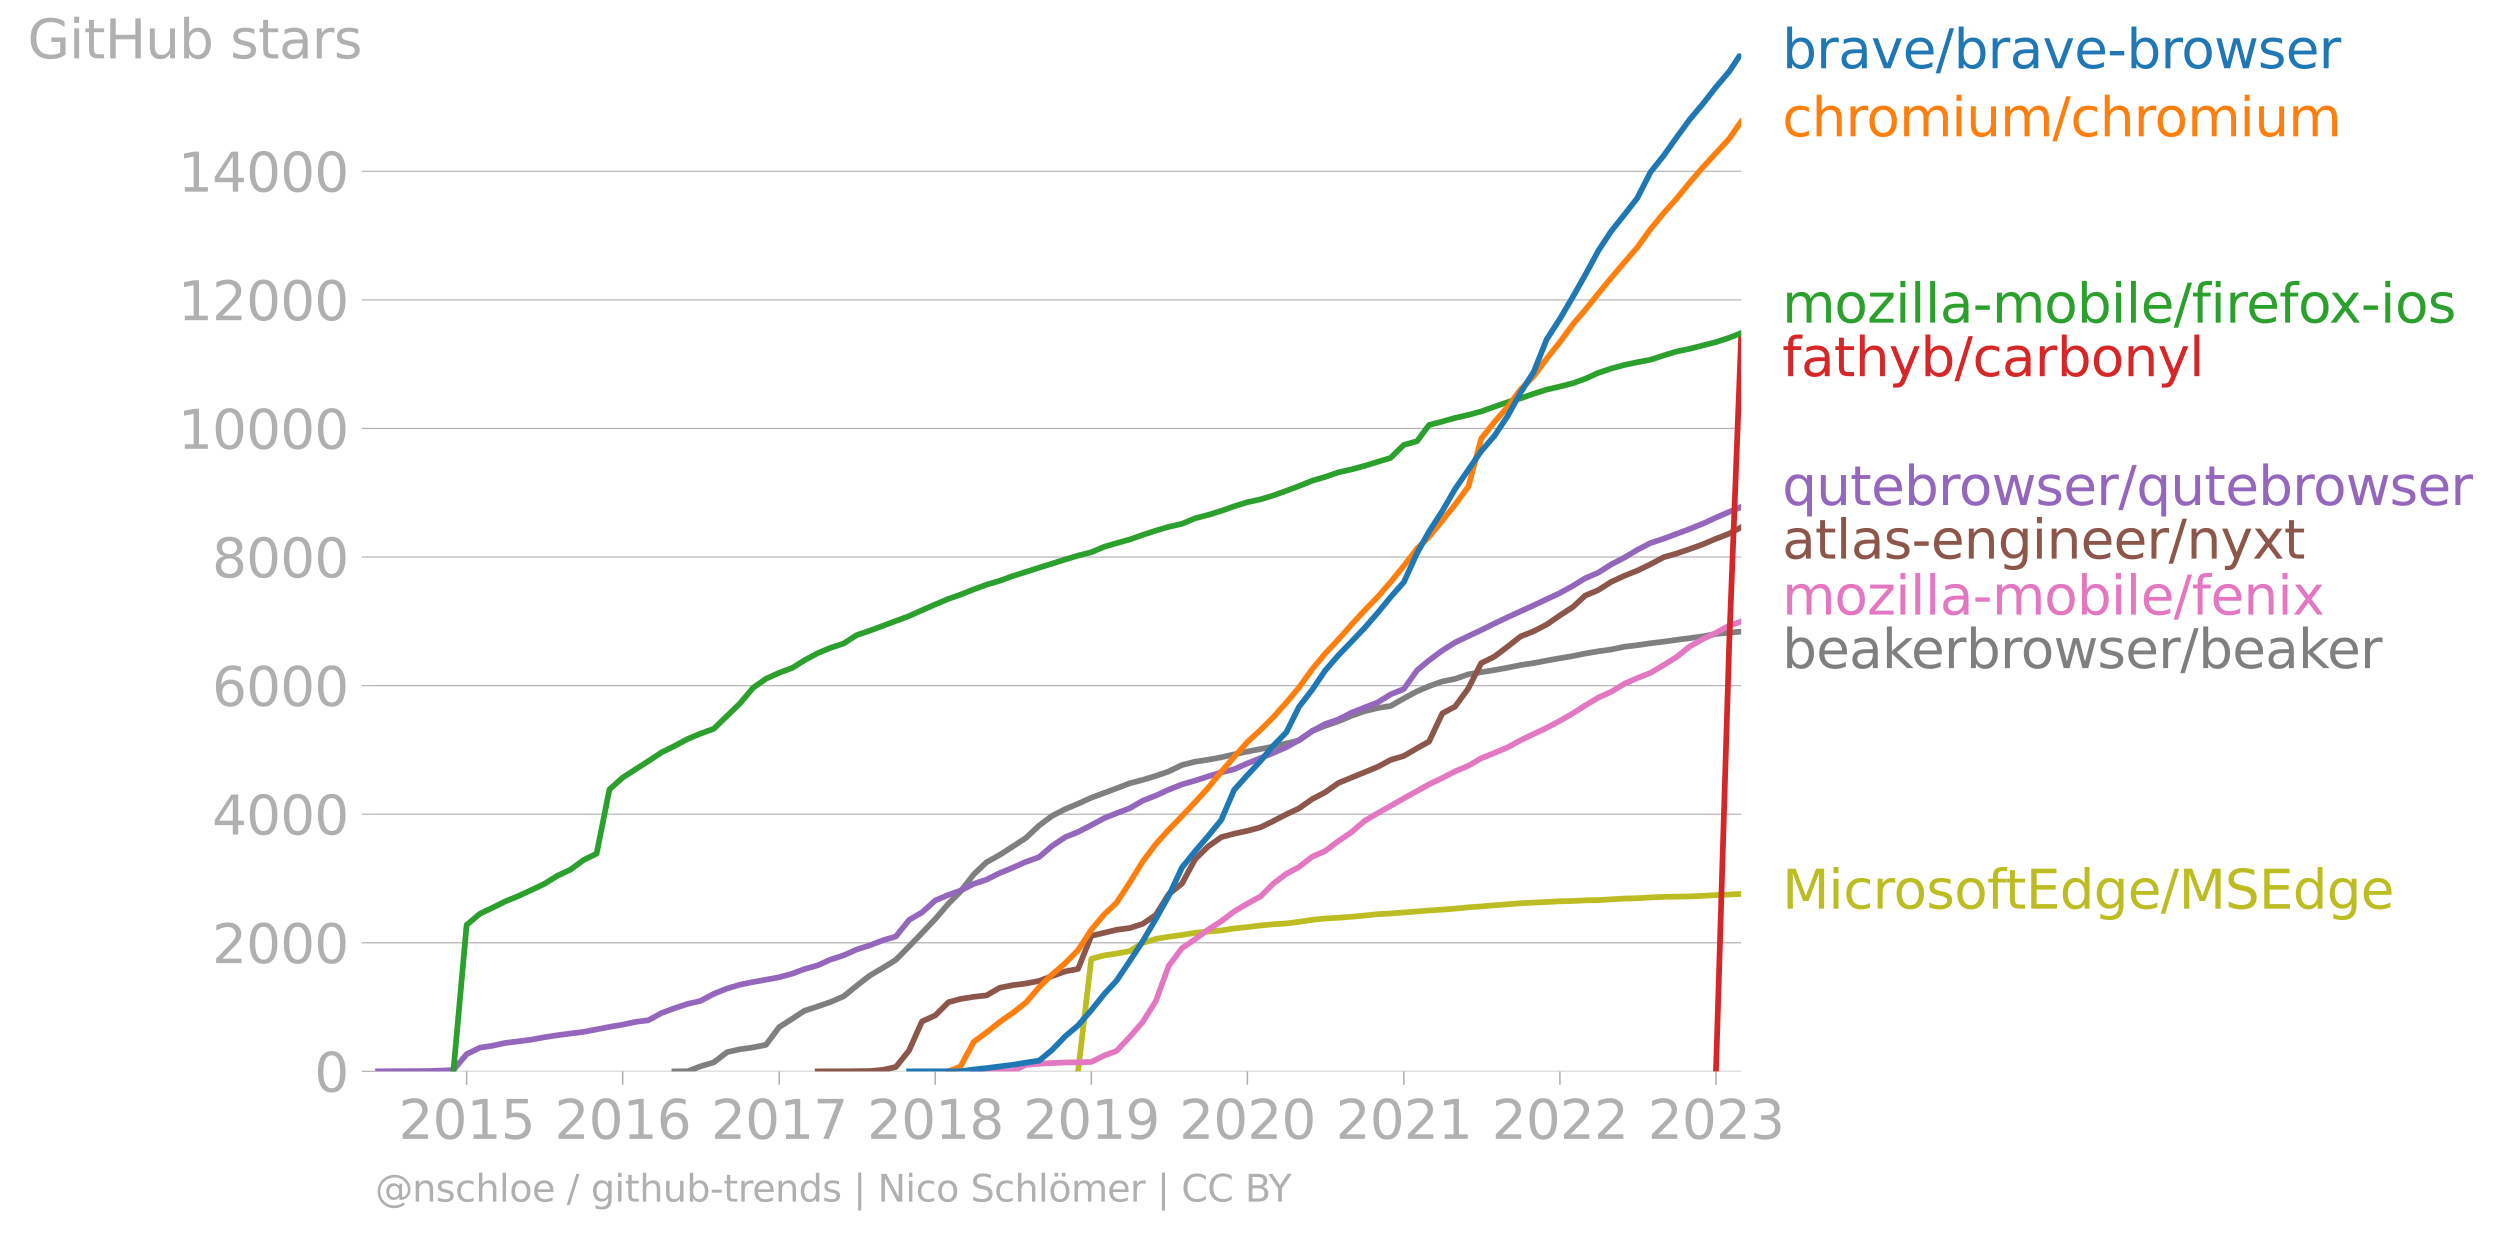 <svg xmlns="http://www.w3.org/2000/svg" xmlns:xlink="http://www.w3.org/1999/xlink" width="871.416" height="431.485" viewBox="0 0 653.562 323.614"><defs><style>*{stroke-linejoin:round;stroke-linecap:butt}</style></defs><g id="figure_1"><path id="patch_1" d="M0 323.614h653.562V0H0v323.614z" style="fill:none"/><g id="axes_1"><path id="patch_2" d="M98.073 280.087h357.12V13.975H98.073v266.112z" style="fill:none"/><g id="matplotlib.axis_1"><g id="xtick_1"><g id="line2d_1"><defs><path id="m42656cc1c8" d="M0 0v3.5" style="stroke:#b0b0b0;stroke-width:.4"/></defs><use xlink:href="#m42656cc1c8" x="121.993" y="280.087" style="fill:#b0b0b0;stroke:#b0b0b0;stroke-width:.4"/></g><g id="text_1" style="fill:#b0b0b0" transform="matrix(.14 0 0 -.14 104.178 297.724)"><defs><path id="DejaVuSans-32" d="M1228 531h2203V0H469v531q359 372 979 998 621 627 780 809 303 340 423 576 121 236 121 464 0 372-261 606-261 235-680 235-297 0-627-103-329-103-704-313v638q381 153 712 231 332 78 607 78 725 0 1156-363 431-362 431-968 0-288-108-546-107-257-392-607-78-91-497-524-418-433-1181-1211z" transform="scale(.016)"/><path id="DejaVuSans-30" d="M2034 4250q-487 0-733-480-245-479-245-1442 0-959 245-1439 246-480 733-480 491 0 736 480 246 480 246 1439 0 963-246 1442-245 480-736 480zm0 500q785 0 1199-621 414-620 414-1801 0-1178-414-1799Q2819-91 2034-91q-784 0-1198 620-414 621-414 1799 0 1181 414 1801 414 621 1198 621z" transform="scale(.016)"/><path id="DejaVuSans-31" d="M794 531h1031v3560L703 3866v575l1116 225h631V531h1031V0H794v531z" transform="scale(.016)"/><path id="DejaVuSans-35" d="M691 4666h2478v-532H1269V2991q137 47 274 70 138 23 276 23 781 0 1237-428 457-428 457-1159 0-753-469-1171Q2575-91 1722-91q-294 0-599 50Q819 9 494 109v635q281-153 581-228t634-75q541 0 856 284 316 284 316 772 0 487-316 771-315 285-856 285-253 0-505-56-251-56-513-175v2344z" transform="scale(.016)"/></defs><use xlink:href="#DejaVuSans-32"/><use xlink:href="#DejaVuSans-30" x="63.623"/><use xlink:href="#DejaVuSans-31" x="127.246"/><use xlink:href="#DejaVuSans-35" x="190.869"/></g></g><g id="xtick_2"><use xlink:href="#m42656cc1c8" id="line2d_2" x="162.791" y="280.087" style="fill:#b0b0b0;stroke:#b0b0b0;stroke-width:.4"/><g id="text_2" style="fill:#b0b0b0" transform="matrix(.14 0 0 -.14 144.976 297.724)"><defs><path id="DejaVuSans-36" d="M2113 2584q-425 0-674-291-248-290-248-796 0-503 248-796 249-292 674-292t673 292q248 293 248 796 0 506-248 796-248 291-673 291zm1253 1979v-575q-238 112-480 171-242 60-480 60-625 0-955-422-329-422-376-1275 184 272 462 417 279 145 613 145 703 0 1111-427 408-426 408-1160 0-719-425-1154Q2819-91 2113-91q-810 0-1238 620-428 621-428 1799 0 1106 525 1764t1409 658q238 0 480-47t505-140z" transform="scale(.016)"/></defs><use xlink:href="#DejaVuSans-32"/><use xlink:href="#DejaVuSans-30" x="63.623"/><use xlink:href="#DejaVuSans-31" x="127.246"/><use xlink:href="#DejaVuSans-36" x="190.869"/></g></g><g id="xtick_3"><use xlink:href="#m42656cc1c8" id="line2d_3" x="203.7" y="280.087" style="fill:#b0b0b0;stroke:#b0b0b0;stroke-width:.4"/><g id="text_3" style="fill:#b0b0b0" transform="matrix(.14 0 0 -.14 185.885 297.724)"><defs><path id="DejaVuSans-37" d="M525 4666h3000v-269L1831 0h-659l1594 4134H525v532z" transform="scale(.016)"/></defs><use xlink:href="#DejaVuSans-32"/><use xlink:href="#DejaVuSans-30" x="63.623"/><use xlink:href="#DejaVuSans-31" x="127.246"/><use xlink:href="#DejaVuSans-37" x="190.869"/></g></g><g id="xtick_4"><use xlink:href="#m42656cc1c8" id="line2d_4" x="244.498" y="280.087" style="fill:#b0b0b0;stroke:#b0b0b0;stroke-width:.4"/><g id="text_4" style="fill:#b0b0b0" transform="matrix(.14 0 0 -.14 226.683 297.724)"><defs><path id="DejaVuSans-38" d="M2034 2216q-450 0-708-241-257-241-257-662 0-422 257-663 258-241 708-241t709 242q260 243 260 662 0 421-258 662-257 241-711 241zm-631 268q-406 100-633 378-226 279-226 679 0 559 398 884 399 325 1092 325 697 0 1094-325t397-884q0-400-227-679-226-278-629-378 456-106 710-416 255-309 255-755 0-679-414-1042Q2806-91 2034-91q-771 0-1186 362-414 363-414 1042 0 446 256 755 257 310 713 416zm-231 997q0-362 226-565 227-203 636-203 407 0 636 203 230 203 230 565 0 363-230 566-229 203-636 203-409 0-636-203-226-203-226-566z" transform="scale(.016)"/></defs><use xlink:href="#DejaVuSans-32"/><use xlink:href="#DejaVuSans-30" x="63.623"/><use xlink:href="#DejaVuSans-31" x="127.246"/><use xlink:href="#DejaVuSans-38" x="190.869"/></g></g><g id="xtick_5"><use xlink:href="#m42656cc1c8" id="line2d_5" x="285.296" y="280.087" style="fill:#b0b0b0;stroke:#b0b0b0;stroke-width:.4"/><g id="text_5" style="fill:#b0b0b0" transform="matrix(.14 0 0 -.14 267.48 297.724)"><defs><path id="DejaVuSans-39" d="M703 97v575q238-113 481-172 244-59 479-59 625 0 954 420 330 420 377 1277-181-269-460-413-278-144-615-144-700 0-1108 423-408 424-408 1159 0 718 425 1152 425 435 1131 435 810 0 1236-621 427-620 427-1801 0-1103-524-1761Q2575-91 1691-91q-238 0-482 47Q966 3 703 97zm1256 1978q425 0 673 290 249 291 249 798 0 503-249 795-248 292-673 292t-673-292q-248-292-248-795 0-507 248-798 248-290 673-290z" transform="scale(.016)"/></defs><use xlink:href="#DejaVuSans-32"/><use xlink:href="#DejaVuSans-30" x="63.623"/><use xlink:href="#DejaVuSans-31" x="127.246"/><use xlink:href="#DejaVuSans-39" x="190.869"/></g></g><g id="xtick_6"><use xlink:href="#m42656cc1c8" id="line2d_6" x="326.093" y="280.087" style="fill:#b0b0b0;stroke:#b0b0b0;stroke-width:.4"/><g id="text_6" style="fill:#b0b0b0" transform="matrix(.14 0 0 -.14 308.278 297.724)"><use xlink:href="#DejaVuSans-32"/><use xlink:href="#DejaVuSans-30" x="63.623"/><use xlink:href="#DejaVuSans-32" x="127.246"/><use xlink:href="#DejaVuSans-30" x="190.869"/></g></g><g id="xtick_7"><use xlink:href="#m42656cc1c8" id="line2d_7" x="367.003" y="280.087" style="fill:#b0b0b0;stroke:#b0b0b0;stroke-width:.4"/><g id="text_7" style="fill:#b0b0b0" transform="matrix(.14 0 0 -.14 349.188 297.724)"><use xlink:href="#DejaVuSans-32"/><use xlink:href="#DejaVuSans-30" x="63.623"/><use xlink:href="#DejaVuSans-32" x="127.246"/><use xlink:href="#DejaVuSans-31" x="190.869"/></g></g><g id="xtick_8"><use xlink:href="#m42656cc1c8" id="line2d_8" x="407.801" y="280.087" style="fill:#b0b0b0;stroke:#b0b0b0;stroke-width:.4"/><g id="text_8" style="fill:#b0b0b0" transform="matrix(.14 0 0 -.14 389.986 297.724)"><use xlink:href="#DejaVuSans-32"/><use xlink:href="#DejaVuSans-30" x="63.623"/><use xlink:href="#DejaVuSans-32" x="127.246"/><use xlink:href="#DejaVuSans-32" x="190.869"/></g></g><g id="xtick_9"><use xlink:href="#m42656cc1c8" id="line2d_9" x="448.598" y="280.087" style="fill:#b0b0b0;stroke:#b0b0b0;stroke-width:.4"/><g id="text_9" style="fill:#b0b0b0" transform="matrix(.14 0 0 -.14 430.783 297.724)"><defs><path id="DejaVuSans-33" d="M2597 2516q453-97 707-404 255-306 255-756 0-690-475-1069Q2609-91 1734-91q-293 0-604 58T488 141v609q262-153 574-231 313-78 654-78 593 0 904 234t311 681q0 413-289 645-289 233-804 233h-544v519h569q465 0 712 186t247 536q0 359-255 551-254 193-729 193-260 0-557-57-297-56-653-174v562q360 100 674 150t592 50q719 0 1137-327 419-326 419-882 0-388-222-655t-631-370z" transform="scale(.016)"/></defs><use xlink:href="#DejaVuSans-32"/><use xlink:href="#DejaVuSans-30" x="63.623"/><use xlink:href="#DejaVuSans-32" x="127.246"/><use xlink:href="#DejaVuSans-33" x="190.869"/></g></g></g><g id="matplotlib.axis_2"><g id="ytick_1"><path id="line2d_10" d="M98.073 280.087h357.12" clip-path="url(#p2e65d37d35)" style="fill:none;stroke:#b0b0b0;stroke-width:.3;stroke-linecap:square"/><g id="line2d_11"><defs><path id="m8d3e07a2a3" d="M0 0h-3.5" style="stroke:#b0b0b0;stroke-width:.3"/></defs><use xlink:href="#m8d3e07a2a3" x="98.073" y="280.087" style="fill:#b0b0b0;stroke:#b0b0b0;stroke-width:.3"/></g><use xlink:href="#DejaVuSans-30" id="text_10" style="fill:#b0b0b0" transform="matrix(.14 0 0 -.14 82.166 285.406)"/></g><g id="ytick_2"><path id="line2d_12" d="M98.073 246.472h357.12" clip-path="url(#p2e65d37d35)" style="fill:none;stroke:#b0b0b0;stroke-width:.3;stroke-linecap:square"/><use xlink:href="#m8d3e07a2a3" id="line2d_13" x="98.073" y="246.472" style="fill:#b0b0b0;stroke:#b0b0b0;stroke-width:.3"/><g id="text_11" style="fill:#b0b0b0" transform="matrix(.14 0 0 -.14 55.443 251.79)"><use xlink:href="#DejaVuSans-32"/><use xlink:href="#DejaVuSans-30" x="63.623"/><use xlink:href="#DejaVuSans-30" x="127.246"/><use xlink:href="#DejaVuSans-30" x="190.869"/></g></g><g id="ytick_3"><path id="line2d_14" d="M98.073 212.857h357.12" clip-path="url(#p2e65d37d35)" style="fill:none;stroke:#b0b0b0;stroke-width:.3;stroke-linecap:square"/><use xlink:href="#m8d3e07a2a3" id="line2d_15" x="98.073" y="212.857" style="fill:#b0b0b0;stroke:#b0b0b0;stroke-width:.3"/><g id="text_12" style="fill:#b0b0b0" transform="matrix(.14 0 0 -.14 55.443 218.176)"><defs><path id="DejaVuSans-34" d="M2419 4116 825 1625h1594v2491zm-166 550h794V1625h666v-525h-666V0h-628v1100H313v609l1940 2957z" transform="scale(.016)"/></defs><use xlink:href="#DejaVuSans-34"/><use xlink:href="#DejaVuSans-30" x="63.623"/><use xlink:href="#DejaVuSans-30" x="127.246"/><use xlink:href="#DejaVuSans-30" x="190.869"/></g></g><g id="ytick_4"><path id="line2d_16" d="M98.073 179.242h357.12" clip-path="url(#p2e65d37d35)" style="fill:none;stroke:#b0b0b0;stroke-width:.3;stroke-linecap:square"/><use xlink:href="#m8d3e07a2a3" id="line2d_17" x="98.073" y="179.242" style="fill:#b0b0b0;stroke:#b0b0b0;stroke-width:.3"/><g id="text_13" style="fill:#b0b0b0" transform="matrix(.14 0 0 -.14 55.443 184.561)"><use xlink:href="#DejaVuSans-36"/><use xlink:href="#DejaVuSans-30" x="63.623"/><use xlink:href="#DejaVuSans-30" x="127.246"/><use xlink:href="#DejaVuSans-30" x="190.869"/></g></g><g id="ytick_5"><path id="line2d_18" d="M98.073 145.627h357.12" clip-path="url(#p2e65d37d35)" style="fill:none;stroke:#b0b0b0;stroke-width:.3;stroke-linecap:square"/><use xlink:href="#m8d3e07a2a3" id="line2d_19" x="98.073" y="145.627" style="fill:#b0b0b0;stroke:#b0b0b0;stroke-width:.3"/><g id="text_14" style="fill:#b0b0b0" transform="matrix(.14 0 0 -.14 55.443 150.946)"><use xlink:href="#DejaVuSans-38"/><use xlink:href="#DejaVuSans-30" x="63.623"/><use xlink:href="#DejaVuSans-30" x="127.246"/><use xlink:href="#DejaVuSans-30" x="190.869"/></g></g><g id="ytick_6"><path id="line2d_20" d="M98.073 112.012h357.12" clip-path="url(#p2e65d37d35)" style="fill:none;stroke:#b0b0b0;stroke-width:.3;stroke-linecap:square"/><use xlink:href="#m8d3e07a2a3" id="line2d_21" x="98.073" y="112.012" style="fill:#b0b0b0;stroke:#b0b0b0;stroke-width:.3"/><g id="text_15" style="fill:#b0b0b0" transform="matrix(.14 0 0 -.14 46.536 117.331)"><use xlink:href="#DejaVuSans-31"/><use xlink:href="#DejaVuSans-30" x="63.623"/><use xlink:href="#DejaVuSans-30" x="127.246"/><use xlink:href="#DejaVuSans-30" x="190.869"/><use xlink:href="#DejaVuSans-30" x="254.492"/></g></g><g id="ytick_7"><path id="line2d_22" d="M98.073 78.398h357.12" clip-path="url(#p2e65d37d35)" style="fill:none;stroke:#b0b0b0;stroke-width:.3;stroke-linecap:square"/><use xlink:href="#m8d3e07a2a3" id="line2d_23" x="98.073" y="78.398" style="fill:#b0b0b0;stroke:#b0b0b0;stroke-width:.3"/><g id="text_16" style="fill:#b0b0b0" transform="matrix(.14 0 0 -.14 46.536 83.716)"><use xlink:href="#DejaVuSans-31"/><use xlink:href="#DejaVuSans-32" x="63.623"/><use xlink:href="#DejaVuSans-30" x="127.246"/><use xlink:href="#DejaVuSans-30" x="190.869"/><use xlink:href="#DejaVuSans-30" x="254.492"/></g></g><g id="ytick_8"><path id="line2d_24" d="M98.073 44.783h357.12" clip-path="url(#p2e65d37d35)" style="fill:none;stroke:#b0b0b0;stroke-width:.3;stroke-linecap:square"/><use xlink:href="#m8d3e07a2a3" id="line2d_25" x="98.073" y="44.783" style="fill:#b0b0b0;stroke:#b0b0b0;stroke-width:.3"/><g id="text_17" style="fill:#b0b0b0" transform="matrix(.14 0 0 -.14 46.536 50.102)"><use xlink:href="#DejaVuSans-31"/><use xlink:href="#DejaVuSans-34" x="63.623"/><use xlink:href="#DejaVuSans-30" x="127.246"/><use xlink:href="#DejaVuSans-30" x="190.869"/><use xlink:href="#DejaVuSans-30" x="254.492"/></g></g><g id="text_18" style="fill:#b0b0b0" transform="matrix(.14 0 0 -.14 7.2 15.26)"><defs><path id="DejaVuSans-47" d="M3809 666v1253H2778v519h1656V434q-365-259-806-392-440-133-940-133-1094 0-1712 639-617 640-617 1780 0 1144 617 1783 618 639 1712 639 456 0 867-113 411-112 758-331v-672q-350 297-744 447t-828 150q-857 0-1287-478-429-478-429-1425 0-944 429-1422 430-478 1287-478 334 0 596 58 263 58 472 180z" transform="scale(.016)"/><path id="DejaVuSans-69" d="M603 3500h575V0H603v3500zm0 1363h575v-729H603v729z" transform="scale(.016)"/><path id="DejaVuSans-74" d="M1172 4494v-994h1184v-447H1172V1153q0-428 117-550t477-122h590V0h-590q-666 0-919 248-253 249-253 905v1900H172v447h422v994h578z" transform="scale(.016)"/><path id="DejaVuSans-48" d="M628 4666h631V2753h2294v1913h631V0h-631v2222H1259V0H628v4666z" transform="scale(.016)"/><path id="DejaVuSans-75" d="M544 1381v2119h575V1403q0-497 193-746 194-248 582-248 465 0 735 297 271 297 271 810v1984h575V0h-575v538q-209-319-486-474-276-155-642-155-603 0-916 375-312 375-312 1097zm1447 2203z" transform="scale(.016)"/><path id="DejaVuSans-62" d="M3116 1747q0 634-261 995t-717 361q-457 0-718-361t-261-995q0-634 261-995t718-361q456 0 717 361t261 995zM1159 2969q182 312 458 463 277 152 661 152 638 0 1036-506 399-506 399-1331T3314 415Q2916-91 2278-91q-384 0-661 152-276 152-458 464V0H581v4863h578V2969z" transform="scale(.016)"/><path id="DejaVuSans-73" d="M2834 3397v-544q-243 125-506 187-262 63-544 63-428 0-642-131t-214-394q0-200 153-314t616-217l197-44q612-131 870-370t258-667q0-488-386-773Q2250-91 1575-91q-281 0-586 55T347 128v594q319-166 628-249 309-82 613-82 406 0 624 139 219 139 219 392 0 234-158 359-157 125-692 241l-200 47q-534 112-772 345-237 233-237 639 0 494 350 762 350 269 994 269 318 0 599-47 282-46 519-140z" transform="scale(.016)"/><path id="DejaVuSans-61" d="M2194 1759q-697 0-966-159t-269-544q0-306 202-486 202-179 548-179 479 0 768 339t289 901v128h-572zm1147 238V0h-575v531q-197-318-491-470T1556-91q-537 0-855 302-317 302-317 808 0 590 395 890 396 300 1180 300h807v57q0 397-261 614t-733 217q-300 0-585-72-284-72-546-216v532q315 122 612 182 297 61 578 61 760 0 1135-394 375-393 375-1193z" transform="scale(.016)"/><path id="DejaVuSans-72" d="M2631 2963q-97 56-211 82-114 27-251 27-488 0-749-317t-261-911V0H581v3500h578v-544q182 319 472 473 291 155 707 155 59 0 131-8 72-7 159-23l3-590z" transform="scale(.016)"/></defs><use xlink:href="#DejaVuSans-47"/><use xlink:href="#DejaVuSans-69" x="77.49"/><use xlink:href="#DejaVuSans-74" x="105.273"/><use xlink:href="#DejaVuSans-48" x="144.482"/><use xlink:href="#DejaVuSans-75" x="219.678"/><use xlink:href="#DejaVuSans-62" x="283.057"/><use xlink:href="#DejaVuSans-20" x="346.533"/><use xlink:href="#DejaVuSans-73" x="378.32"/><use xlink:href="#DejaVuSans-74" x="430.42"/><use xlink:href="#DejaVuSans-61" x="469.629"/><use xlink:href="#DejaVuSans-72" x="530.908"/><use xlink:href="#DejaVuSans-73" x="572.021"/></g></g><path id="line2d_26" d="m281.83 280.087 3.466-29.413 3.465-.925 3.13-.454 3.464-.655 3.354-2.118 3.465-1.075 3.353-.555 3.465-.47 3.465-.555 3.353-.336 3.465-.286 3.353-.521 3.465-.353 3.465-.437 3.242-.303 3.465-.218 3.353-.42 3.465-.521 3.353-.353 3.465-.202 3.465-.252 3.354-.32 3.465-.37 3.353-.167 3.465-.27 3.465-.268 3.13-.252 3.465-.219 3.353-.269 3.465-.336 3.353-.235 3.465-.303 3.465-.252 3.353-.269 3.465-.185 3.354-.15 3.465-.186 3.465-.084 3.13-.151 3.464-.067 3.354-.202 3.465-.218 3.353-.068 3.465-.218 3.465-.151 3.353-.05 3.465-.068 3.353-.135 3.465-.201 3.465-.135 3.13-.185" clip-path="url(#p2e65d37d35)" style="fill:none;stroke:#bcbd22;stroke-width:1.5;stroke-linecap:square"/><path id="line2d_27" d="m176.315 280.087 3.465-.034 3.354-1.294 3.465-1.025 3.465-2.673 3.353-.756 3.465-.487 3.353-.673 3.465-4.639 3.465-2.201 3.13-2.068 3.465-1.126 3.353-1.16 3.465-1.495 3.353-2.74 3.465-2.69 3.465-2.033 3.354-2.067 3.465-3.53 3.353-3.479 3.465-3.664 3.465-4.034 3.13-3.143 3.465-4.487 3.353-3.177 3.465-1.933 3.353-2.151 3.465-2.27 3.465-3.243 3.353-2.504 3.465-1.799 3.354-1.395 3.465-1.58 3.465-1.277 3.13-1.16 3.464-1.344 3.354-.857 3.465-1.06 3.353-1.159 3.465-1.68 3.465-.875 3.353-.504 3.465-.639 3.353-.773 3.465-.74 3.465-.655 3.242-.638 3.465-.807 3.353-.807 3.465-2.47 3.353-1.345 3.465-1.177 3.465-1.462 3.354-1.177 3.465-.84 3.353-.52 3.465-1.984 3.465-1.866 3.13-1.328 3.465-1.243 3.353-.673 3.465-1.193 3.353-.555 3.465-.554 3.465-.622 3.353-.69 3.465-.52 3.354-.639 3.465-.622 3.465-.588 3.13-.639 3.464-.588 3.354-.47 3.465-.723 3.353-.404 3.465-.504 3.465-.42 3.353-.47 3.465-.438 3.353-.47 3.465-.639 3.465-.336 3.13-.27" clip-path="url(#p2e65d37d35)" style="fill:none;stroke:#7f7f7f;stroke-width:1.5;stroke-linecap:square"/><path id="line2d_28" d="m254.558 280.087 3.353-.017 3.465-.017 3.353-.05 3.465-1.614 3.465-.302 3.353-.185 3.465-.135 3.354-.05 3.465-.101 3.465-1.698 3.13-1.176 3.464-3.68 3.354-3.85 3.465-5.513 3.353-9.176 3.465-4.623 3.465-2.386 3.353-2.47 3.465-2.203 3.353-2.554 3.465-2.068 3.465-1.865 3.242-3.278 3.465-2.639 3.353-1.798 3.465-2.69 3.353-1.461 3.465-2.622 3.465-2.337 3.354-2.907 3.465-2.05 3.353-1.883 3.465-1.983 3.465-1.917 3.13-1.747 3.465-1.664 3.353-1.732 3.465-1.462 3.353-1.95 3.465-1.411 3.465-1.446 3.353-1.849 3.465-1.663 3.354-1.58 3.465-1.832 3.465-2 3.13-2.017 3.464-2.068 3.354-1.512 3.465-2.101 3.353-1.48 3.465-1.378 3.465-2.05 3.353-2.084 3.465-2.79 3.353-1.883 3.465-1.647 3.465-1.882 3.13-1.076" clip-path="url(#p2e65d37d35)" style="fill:none;stroke:#e377c2;stroke-width:1.5;stroke-linecap:square"/><g id="text_19" style="fill:#1f77b4" transform="matrix(.14 0 0 -.14 465.907 17.838)"><defs><path id="DejaVuSans-76" d="M191 3500h609L1894 563l1094 2937h609L2284 0h-781L191 3500z" transform="scale(.016)"/><path id="DejaVuSans-65" d="M3597 1894v-281H953q38-594 358-905t892-311q331 0 642 81t618 244V178Q3153 47 2828-22t-659-69q-838 0-1327 487-489 488-489 1320 0 859 464 1363 464 505 1252 505 706 0 1117-455 411-454 411-1235zm-575 169q-6 471-264 752-258 282-683 282-481 0-770-272t-333-766l2050 4z" transform="scale(.016)"/><path id="DejaVuSans-2f" d="M1625 4666h531L531-594H0l1625 5260z" transform="scale(.016)"/><path id="DejaVuSans-2d" d="M313 2009h1684v-512H313v512z" transform="scale(.016)"/><path id="DejaVuSans-6f" d="M1959 3097q-462 0-731-361t-269-989q0-628 267-989 268-361 733-361 460 0 728 362 269 363 269 988 0 622-269 986-268 364-728 364zm0 487q750 0 1178-488 429-487 429-1349 0-859-429-1349Q2709-91 1959-91q-753 0-1180 489-426 490-426 1349 0 862 426 1349 427 488 1180 488z" transform="scale(.016)"/><path id="DejaVuSans-77" d="M269 3500h575l719-2731 715 2731h678l719-2731 716 2731h575L4050 0h-678l-753 2869L1863 0h-679L269 3500z" transform="scale(.016)"/></defs><use xlink:href="#DejaVuSans-62"/><use xlink:href="#DejaVuSans-72" x="63.477"/><use xlink:href="#DejaVuSans-61" x="104.59"/><use xlink:href="#DejaVuSans-76" x="165.869"/><use xlink:href="#DejaVuSans-65" x="225.049"/><use xlink:href="#DejaVuSans-2f" x="286.572"/><use xlink:href="#DejaVuSans-62" x="320.264"/><use xlink:href="#DejaVuSans-72" x="383.74"/><use xlink:href="#DejaVuSans-61" x="424.854"/><use xlink:href="#DejaVuSans-76" x="486.133"/><use xlink:href="#DejaVuSans-65" x="545.313"/><use xlink:href="#DejaVuSans-2d" x="606.836"/><use xlink:href="#DejaVuSans-62" x="642.92"/><use xlink:href="#DejaVuSans-72" x="706.396"/><use xlink:href="#DejaVuSans-6f" x="745.26"/><use xlink:href="#DejaVuSans-77" x="806.441"/><use xlink:href="#DejaVuSans-73" x="888.229"/><use xlink:href="#DejaVuSans-65" x="940.328"/><use xlink:href="#DejaVuSans-72" x="1001.852"/></g><g id="text_20" style="fill:#ff7f0e" transform="matrix(.14 0 0 -.14 465.907 35.637)"><defs><path id="DejaVuSans-63" d="M3122 3366v-538q-244 135-489 202t-495 67q-560 0-870-355-309-354-309-995t309-996q310-354 870-354 250 0 495 67t489 202V134Q2881 22 2623-34q-257-57-548-57-791 0-1257 497-465 497-465 1341 0 856 470 1346 471 491 1290 491 265 0 518-55 253-54 491-163z" transform="scale(.016)"/><path id="DejaVuSans-68" d="M3513 2113V0h-575v2094q0 497-194 743-194 247-581 247-466 0-735-297-269-296-269-809V0H581v4863h578V2956q207 316 486 472 280 156 646 156 603 0 912-373 310-373 310-1098z" transform="scale(.016)"/><path id="DejaVuSans-6d" d="M3328 2828q216 388 516 572t706 184q547 0 844-383 297-382 297-1088V0h-578v2094q0 503-179 746-178 244-543 244-447 0-707-297-259-296-259-809V0h-578v2094q0 506-178 748t-550 242q-441 0-701-298-259-298-259-808V0H581v3500h578v-544q197 322 472 475t653 153q382 0 649-194 267-193 395-562z" transform="scale(.016)"/></defs><use xlink:href="#DejaVuSans-63"/><use xlink:href="#DejaVuSans-68" x="54.98"/><use xlink:href="#DejaVuSans-72" x="118.359"/><use xlink:href="#DejaVuSans-6f" x="157.223"/><use xlink:href="#DejaVuSans-6d" x="218.404"/><use xlink:href="#DejaVuSans-69" x="315.816"/><use xlink:href="#DejaVuSans-75" x="343.6"/><use xlink:href="#DejaVuSans-6d" x="406.979"/><use xlink:href="#DejaVuSans-2f" x="504.391"/><use xlink:href="#DejaVuSans-63" x="538.082"/><use xlink:href="#DejaVuSans-68" x="593.063"/><use xlink:href="#DejaVuSans-72" x="656.441"/><use xlink:href="#DejaVuSans-6f" x="695.305"/><use xlink:href="#DejaVuSans-6d" x="756.486"/><use xlink:href="#DejaVuSans-69" x="853.898"/><use xlink:href="#DejaVuSans-75" x="881.682"/><use xlink:href="#DejaVuSans-6d" x="945.061"/></g><g id="text_21" style="fill:#2ca02c" transform="matrix(.14 0 0 -.14 465.907 84.345)"><defs><path id="DejaVuSans-7a" d="M353 3500h2731v-525L922 459h2162V0H275v525l2163 2516H353v459z" transform="scale(.016)"/><path id="DejaVuSans-6c" d="M603 4863h575V0H603v4863z" transform="scale(.016)"/><path id="DejaVuSans-66" d="M2375 4863v-479h-550q-309 0-430-125-120-125-120-450v-309h947v-447h-947V0H697v3053H147v447h550v244q0 584 272 851 272 268 862 268h544z" transform="scale(.016)"/><path id="DejaVuSans-78" d="M3513 3500 2247 1797 3578 0h-678L1881 1375 863 0H184l1360 1831L300 3500h678l928-1247 928 1247h679z" transform="scale(.016)"/></defs><use xlink:href="#DejaVuSans-6d"/><use xlink:href="#DejaVuSans-6f" x="97.412"/><use xlink:href="#DejaVuSans-7a" x="158.594"/><use xlink:href="#DejaVuSans-69" x="211.084"/><use xlink:href="#DejaVuSans-6c" x="238.867"/><use xlink:href="#DejaVuSans-6c" x="266.65"/><use xlink:href="#DejaVuSans-61" x="294.434"/><use xlink:href="#DejaVuSans-2d" x="355.713"/><use xlink:href="#DejaVuSans-6d" x="391.797"/><use xlink:href="#DejaVuSans-6f" x="489.209"/><use xlink:href="#DejaVuSans-62" x="550.391"/><use xlink:href="#DejaVuSans-69" x="613.867"/><use xlink:href="#DejaVuSans-6c" x="641.65"/><use xlink:href="#DejaVuSans-65" x="669.434"/><use xlink:href="#DejaVuSans-2f" x="730.957"/><use xlink:href="#DejaVuSans-66" x="764.648"/><use xlink:href="#DejaVuSans-69" x="799.854"/><use xlink:href="#DejaVuSans-72" x="827.637"/><use xlink:href="#DejaVuSans-65" x="866.5"/><use xlink:href="#DejaVuSans-66" x="928.023"/><use xlink:href="#DejaVuSans-6f" x="963.229"/><use xlink:href="#DejaVuSans-78" x="1021.285"/><use xlink:href="#DejaVuSans-2d" x="1080.465"/><use xlink:href="#DejaVuSans-69" x="1116.549"/><use xlink:href="#DejaVuSans-6f" x="1144.332"/><use xlink:href="#DejaVuSans-73" x="1205.514"/></g><g id="text_22" style="fill:#d62728" transform="matrix(.14 0 0 -.14 465.907 98.345)"><defs><path id="DejaVuSans-79" d="M2059-325q-243-625-475-815-231-191-618-191H506v481h338q237 0 368 113 132 112 291 531l103 262L191 3500h609L1894 763l1094 2737h609L2059-325z" transform="scale(.016)"/><path id="DejaVuSans-6e" d="M3513 2113V0h-575v2094q0 497-194 743-194 247-581 247-466 0-735-297-269-296-269-809V0H581v3500h578v-544q207 316 486 472 280 156 646 156 603 0 912-373 310-373 310-1098z" transform="scale(.016)"/></defs><use xlink:href="#DejaVuSans-66"/><use xlink:href="#DejaVuSans-61" x="35.205"/><use xlink:href="#DejaVuSans-74" x="96.484"/><use xlink:href="#DejaVuSans-68" x="135.693"/><use xlink:href="#DejaVuSans-79" x="199.072"/><use xlink:href="#DejaVuSans-62" x="258.252"/><use xlink:href="#DejaVuSans-2f" x="321.729"/><use xlink:href="#DejaVuSans-63" x="355.42"/><use xlink:href="#DejaVuSans-61" x="410.4"/><use xlink:href="#DejaVuSans-72" x="471.68"/><use xlink:href="#DejaVuSans-62" x="512.793"/><use xlink:href="#DejaVuSans-6f" x="576.27"/><use xlink:href="#DejaVuSans-6e" x="637.451"/><use xlink:href="#DejaVuSans-79" x="700.83"/><use xlink:href="#DejaVuSans-6c" x="760.01"/></g><g id="text_23" style="fill:#9467bd" transform="matrix(.14 0 0 -.14 465.907 132.036)"><defs><path id="DejaVuSans-71" d="M947 1747q0-634 261-995t717-361q456 0 718 361 263 361 263 995t-263 995q-262 361-718 361t-717-361q-261-361-261-995zM2906 525q-181-312-458-464-276-152-664-152-634 0-1033 506-398 507-398 1332t398 1331q399 506 1033 506 388 0 664-152 277-151 458-463v531h575v-4831h-575V525z" transform="scale(.016)"/></defs><use xlink:href="#DejaVuSans-71"/><use xlink:href="#DejaVuSans-75" x="63.477"/><use xlink:href="#DejaVuSans-74" x="126.855"/><use xlink:href="#DejaVuSans-65" x="166.064"/><use xlink:href="#DejaVuSans-62" x="227.588"/><use xlink:href="#DejaVuSans-72" x="291.064"/><use xlink:href="#DejaVuSans-6f" x="329.928"/><use xlink:href="#DejaVuSans-77" x="391.109"/><use xlink:href="#DejaVuSans-73" x="472.896"/><use xlink:href="#DejaVuSans-65" x="524.996"/><use xlink:href="#DejaVuSans-72" x="586.52"/><use xlink:href="#DejaVuSans-2f" x="627.633"/><use xlink:href="#DejaVuSans-71" x="661.324"/><use xlink:href="#DejaVuSans-75" x="724.801"/><use xlink:href="#DejaVuSans-74" x="788.18"/><use xlink:href="#DejaVuSans-65" x="827.389"/><use xlink:href="#DejaVuSans-62" x="888.912"/><use xlink:href="#DejaVuSans-72" x="952.389"/><use xlink:href="#DejaVuSans-6f" x="991.252"/><use xlink:href="#DejaVuSans-77" x="1052.434"/><use xlink:href="#DejaVuSans-73" x="1134.221"/><use xlink:href="#DejaVuSans-65" x="1186.32"/><use xlink:href="#DejaVuSans-72" x="1247.844"/></g><g id="text_24" style="fill:#8c564b" transform="matrix(.14 0 0 -.14 465.907 146.036)"><defs><path id="DejaVuSans-67" d="M2906 1791q0 625-258 968-257 344-723 344-462 0-720-344-258-343-258-968 0-622 258-966t720-344q466 0 723 344 258 344 258 966zm575-1357q0-893-397-1329-396-436-1215-436-303 0-572 45t-522 139v559q253-137 500-202 247-66 503-66 566 0 847 295t281 892v285q-178-310-456-463T1784 0Q1141 0 747 490 353 981 353 1791q0 812 394 1302 394 491 1037 491 388 0 666-153t456-462v531h575V434z" transform="scale(.016)"/></defs><use xlink:href="#DejaVuSans-61"/><use xlink:href="#DejaVuSans-74" x="61.279"/><use xlink:href="#DejaVuSans-6c" x="100.488"/><use xlink:href="#DejaVuSans-61" x="128.271"/><use xlink:href="#DejaVuSans-73" x="189.551"/><use xlink:href="#DejaVuSans-2d" x="241.65"/><use xlink:href="#DejaVuSans-65" x="277.734"/><use xlink:href="#DejaVuSans-6e" x="339.258"/><use xlink:href="#DejaVuSans-67" x="402.637"/><use xlink:href="#DejaVuSans-69" x="466.113"/><use xlink:href="#DejaVuSans-6e" x="493.896"/><use xlink:href="#DejaVuSans-65" x="557.275"/><use xlink:href="#DejaVuSans-65" x="618.799"/><use xlink:href="#DejaVuSans-72" x="680.322"/><use xlink:href="#DejaVuSans-2f" x="721.436"/><use xlink:href="#DejaVuSans-6e" x="755.127"/><use xlink:href="#DejaVuSans-79" x="818.506"/><use xlink:href="#DejaVuSans-78" x="877.686"/><use xlink:href="#DejaVuSans-74" x="936.865"/></g><g id="text_25" style="fill:#e377c2" transform="matrix(.14 0 0 -.14 465.907 160.668)"><use xlink:href="#DejaVuSans-6d"/><use xlink:href="#DejaVuSans-6f" x="97.412"/><use xlink:href="#DejaVuSans-7a" x="158.594"/><use xlink:href="#DejaVuSans-69" x="211.084"/><use xlink:href="#DejaVuSans-6c" x="238.867"/><use xlink:href="#DejaVuSans-6c" x="266.65"/><use xlink:href="#DejaVuSans-61" x="294.434"/><use xlink:href="#DejaVuSans-2d" x="355.713"/><use xlink:href="#DejaVuSans-6d" x="391.797"/><use xlink:href="#DejaVuSans-6f" x="489.209"/><use xlink:href="#DejaVuSans-62" x="550.391"/><use xlink:href="#DejaVuSans-69" x="613.867"/><use xlink:href="#DejaVuSans-6c" x="641.65"/><use xlink:href="#DejaVuSans-65" x="669.434"/><use xlink:href="#DejaVuSans-2f" x="730.957"/><use xlink:href="#DejaVuSans-66" x="764.648"/><use xlink:href="#DejaVuSans-65" x="799.854"/><use xlink:href="#DejaVuSans-6e" x="861.377"/><use xlink:href="#DejaVuSans-69" x="924.756"/><use xlink:href="#DejaVuSans-78" x="952.539"/></g><g id="text_26" style="fill:#7f7f7f" transform="matrix(.14 0 0 -.14 465.907 174.668)"><defs><path id="DejaVuSans-6b" d="M581 4863h578V1991l1716 1509h734L1753 1863 3688 0h-750L1159 1709V0H581v4863z" transform="scale(.016)"/></defs><use xlink:href="#DejaVuSans-62"/><use xlink:href="#DejaVuSans-65" x="63.477"/><use xlink:href="#DejaVuSans-61" x="125"/><use xlink:href="#DejaVuSans-6b" x="186.279"/><use xlink:href="#DejaVuSans-65" x="240.564"/><use xlink:href="#DejaVuSans-72" x="302.088"/><use xlink:href="#DejaVuSans-62" x="343.201"/><use xlink:href="#DejaVuSans-72" x="406.678"/><use xlink:href="#DejaVuSans-6f" x="445.541"/><use xlink:href="#DejaVuSans-77" x="506.723"/><use xlink:href="#DejaVuSans-73" x="588.51"/><use xlink:href="#DejaVuSans-65" x="640.609"/><use xlink:href="#DejaVuSans-72" x="702.133"/><use xlink:href="#DejaVuSans-2f" x="743.246"/><use xlink:href="#DejaVuSans-62" x="776.938"/><use xlink:href="#DejaVuSans-65" x="840.414"/><use xlink:href="#DejaVuSans-61" x="901.938"/><use xlink:href="#DejaVuSans-6b" x="963.217"/><use xlink:href="#DejaVuSans-65" x="1017.502"/><use xlink:href="#DejaVuSans-72" x="1079.025"/></g><g id="text_27" style="fill:#bcbd22" transform="matrix(.14 0 0 -.14 465.907 237.545)"><defs><path id="DejaVuSans-4d" d="M628 4666h941l1190-3175 1197 3175h941V0h-616v4097L3078 897h-634L1241 4097V0H628v4666z" transform="scale(.016)"/><path id="DejaVuSans-45" d="M628 4666h2950v-532H1259V2753h2222v-531H1259V531h2375V0H628v4666z" transform="scale(.016)"/><path id="DejaVuSans-64" d="M2906 2969v1894h575V0h-575v525q-181-312-458-464-276-152-664-152-634 0-1033 506-398 507-398 1332t398 1331q399 506 1033 506 388 0 664-152 277-151 458-463zM947 1747q0-634 261-995t717-361q456 0 718 361 263 361 263 995t-263 995q-262 361-718 361t-717-361q-261-361-261-995z" transform="scale(.016)"/><path id="DejaVuSans-53" d="M3425 4513v-616q-359 172-678 256-319 85-616 85-515 0-795-200t-280-569q0-310 186-468 186-157 705-254l381-78q706-135 1042-474t336-907q0-679-455-1029Q2797-91 1919-91q-331 0-705 75-373 75-773 222v650q384-215 753-325 369-109 725-109 540 0 834 212 294 213 294 607 0 343-211 537t-692 291l-385 75q-706 140-1022 440-315 300-315 835 0 619 436 975t1201 356q329 0 669-60 341-59 697-177z" transform="scale(.016)"/></defs><use xlink:href="#DejaVuSans-4d"/><use xlink:href="#DejaVuSans-69" x="86.279"/><use xlink:href="#DejaVuSans-63" x="114.063"/><use xlink:href="#DejaVuSans-72" x="169.043"/><use xlink:href="#DejaVuSans-6f" x="207.906"/><use xlink:href="#DejaVuSans-73" x="269.088"/><use xlink:href="#DejaVuSans-6f" x="321.188"/><use xlink:href="#DejaVuSans-66" x="382.369"/><use xlink:href="#DejaVuSans-74" x="415.824"/><use xlink:href="#DejaVuSans-45" x="455.033"/><use xlink:href="#DejaVuSans-64" x="518.217"/><use xlink:href="#DejaVuSans-67" x="581.693"/><use xlink:href="#DejaVuSans-65" x="645.17"/><use xlink:href="#DejaVuSans-2f" x="706.693"/><use xlink:href="#DejaVuSans-4d" x="740.385"/><use xlink:href="#DejaVuSans-53" x="826.664"/><use xlink:href="#DejaVuSans-45" x="890.141"/><use xlink:href="#DejaVuSans-64" x="953.324"/><use xlink:href="#DejaVuSans-67" x="1016.801"/><use xlink:href="#DejaVuSans-65" x="1080.277"/></g><g id="text_28" style="fill:#b0b0b0" transform="matrix(.097 0 0 -.097 98.073 314.123)"><defs><path id="DejaVuSans-40" d="M2381 1678q0-447 222-702 222-254 610-254 384 0 604 256 221 256 221 700 0 438-225 695-225 258-607 258-378 0-602-256-223-256-223-697zm1703-934q-187-241-429-355t-564-114q-538 0-874 389t-336 1014q0 625 337 1015 338 391 873 391 322 0 565-117 244-117 428-354v409h447V722q457 69 714 417 258 349 258 902 0 334-99 628-98 294-298 544-325 409-792 626t-1017 217q-384 0-738-102-353-101-653-301-490-319-767-836-276-517-276-1120 0-497 179-932 180-434 521-765 328-325 759-495 431-171 922-171 403 0 792 136t714 389l281-347q-390-303-851-464t-936-161q-578 0-1091 205-512 205-912 595Q841 78 631 592q-209 514-209 1105 0 569 212 1084 213 516 607 907 403 396 931 607t1119 211q662 0 1229-272 568-271 952-771 234-307 357-666 124-359 124-744 0-822-497-1297T4084 263v481z" transform="scale(.016)"/><path id="DejaVuSans-7c" d="M1344 4891v-6400H813v6400h531z" transform="scale(.016)"/><path id="DejaVuSans-4e" d="M628 4666h850L3547 763v3903h612V0h-850L1241 3903V0H628v4666z" transform="scale(.016)"/><path id="DejaVuSans-f6" d="M1959 3097q-462 0-731-361t-269-989q0-628 267-989 268-361 733-361 460 0 728 362 269 363 269 988 0 622-269 986-268 364-728 364zm0 487q750 0 1178-488 429-487 429-1349 0-859-429-1349Q2709-91 1959-91q-753 0-1180 489-426 490-426 1349 0 862 426 1349 427 488 1180 488zm295 1266h634v-631h-634v631zm-1222 0h634v-631h-634v631z" transform="scale(.016)"/><path id="DejaVuSans-43" d="M4122 4306v-665q-319 297-680 443-361 147-767 147-800 0-1225-489t-425-1414q0-922 425-1411t1225-489q406 0 767 147t680 444V359q-331-225-702-338-370-112-782-112-1060 0-1670 648-609 649-609 1771 0 1125 609 1773 610 649 1670 649 418 0 788-111 371-111 696-333z" transform="scale(.016)"/><path id="DejaVuSans-42" d="M1259 2228V519h1013q509 0 754 211 246 211 246 645 0 438-246 645-245 208-754 208H1259zm0 1919V2741h935q462 0 688 173 227 174 227 530 0 353-227 528-226 175-688 175h-935zm-631 519h1613q722 0 1112-300 391-300 391-853 0-429-200-682t-588-315q466-100 724-418 258-317 258-792 0-625-425-966Q3088 0 2303 0H628v4666z" transform="scale(.016)"/><path id="DejaVuSans-59" d="M-13 4666h679l1293-1919 1285 1919h678L2272 2222V0h-634v2222L-13 4666z" transform="scale(.016)"/></defs><use xlink:href="#DejaVuSans-40"/><use xlink:href="#DejaVuSans-6e" x="100"/><use xlink:href="#DejaVuSans-73" x="163.379"/><use xlink:href="#DejaVuSans-63" x="215.479"/><use xlink:href="#DejaVuSans-68" x="270.459"/><use xlink:href="#DejaVuSans-6c" x="333.838"/><use xlink:href="#DejaVuSans-6f" x="361.621"/><use xlink:href="#DejaVuSans-65" x="422.803"/><use xlink:href="#DejaVuSans-20" x="484.326"/><use xlink:href="#DejaVuSans-2f" x="516.113"/><use xlink:href="#DejaVuSans-20" x="549.805"/><use xlink:href="#DejaVuSans-67" x="581.592"/><use xlink:href="#DejaVuSans-69" x="645.068"/><use xlink:href="#DejaVuSans-74" x="672.852"/><use xlink:href="#DejaVuSans-68" x="712.061"/><use xlink:href="#DejaVuSans-75" x="775.439"/><use xlink:href="#DejaVuSans-62" x="838.818"/><use xlink:href="#DejaVuSans-2d" x="902.295"/><use xlink:href="#DejaVuSans-74" x="938.379"/><use xlink:href="#DejaVuSans-72" x="977.588"/><use xlink:href="#DejaVuSans-65" x="1016.451"/><use xlink:href="#DejaVuSans-6e" x="1077.975"/><use xlink:href="#DejaVuSans-64" x="1141.354"/><use xlink:href="#DejaVuSans-73" x="1204.83"/><use xlink:href="#DejaVuSans-20" x="1256.93"/><use xlink:href="#DejaVuSans-7c" x="1288.717"/><use xlink:href="#DejaVuSans-20" x="1322.408"/><use xlink:href="#DejaVuSans-4e" x="1354.195"/><use xlink:href="#DejaVuSans-69" x="1429"/><use xlink:href="#DejaVuSans-63" x="1456.783"/><use xlink:href="#DejaVuSans-6f" x="1511.764"/><use xlink:href="#DejaVuSans-20" x="1572.945"/><use xlink:href="#DejaVuSans-53" x="1604.732"/><use xlink:href="#DejaVuSans-63" x="1668.209"/><use xlink:href="#DejaVuSans-68" x="1723.189"/><use xlink:href="#DejaVuSans-6c" x="1786.568"/><use xlink:href="#DejaVuSans-f6" x="1814.352"/><use xlink:href="#DejaVuSans-6d" x="1875.533"/><use xlink:href="#DejaVuSans-65" x="1972.945"/><use xlink:href="#DejaVuSans-72" x="2034.469"/><use xlink:href="#DejaVuSans-20" x="2075.582"/><use xlink:href="#DejaVuSans-7c" x="2107.369"/><use xlink:href="#DejaVuSans-20" x="2141.061"/><use xlink:href="#DejaVuSans-43" x="2172.848"/><use xlink:href="#DejaVuSans-43" x="2242.672"/><use xlink:href="#DejaVuSans-20" x="2312.496"/><use xlink:href="#DejaVuSans-42" x="2344.283"/><use xlink:href="#DejaVuSans-59" x="2407.387"/></g><path id="line2d_29" d="m213.76 280.087 3.353-.017h3.465l3.353-.034 3.465-.033 3.465-.32 3.354-.756 3.465-4.353 3.353-7.547 3.465-1.563 3.465-3.462 3.13-.84 3.465-.572 3.353-.37 3.465-2 3.353-.672 3.465-.437 3.465-.672 3.353-1.26 3.465-1.228 3.354-.639 3.465-8.672 3.465-.807 3.13-.756 3.464-.47 3.354-1.077 3.465-2.336 3.353-5.429 3.465-2.756 3.465-6.404 3.353-3.294 3.465-2.454 3.353-.907 3.465-.74 3.465-.941 3.242-1.58 3.465-1.798 3.353-1.58 3.465-2.437 3.353-1.748 3.465-2.437 3.465-1.43 3.354-1.377 3.465-1.412 3.353-1.815 3.465-1.026 3.465-2.033 3.13-1.731 3.465-7.362 3.353-1.798 3.465-4.774 3.353-6.571 3.465-1.715 3.465-2.622 3.353-2.639 3.465-1.378 3.354-1.73 3.465-2.388 3.465-2.252 3.13-2.924 3.464-1.463 3.354-2.134 3.465-1.597 3.353-1.344 3.465-1.664 3.465-1.85 3.353-.957 3.465-1.193 3.353-1.194 3.465-1.479 3.465-1.328 3.13-1.68" clip-path="url(#p2e65d37d35)" style="fill:none;stroke:#8c564b;stroke-width:1.5;stroke-linecap:square"/><path id="line2d_30" d="m98.073 280.087 3.353-.034 3.465-.017 3.465-.017 3.354-.016 3.465-.118 3.353-.134 3.465-4.169 3.465-1.697 3.13-.47 3.465-.757 3.353-.404 3.465-.453 3.353-.622 3.465-.538 3.465-.454 3.353-.42 3.465-.656 3.354-.655 3.465-.588 3.465-.74 3.241-.403 3.465-1.9 3.353-1.243 3.465-1.143 3.354-.773 3.465-1.85 3.465-1.394 3.353-.992 3.465-.706 3.353-.605 3.465-.638 3.465-.958 3.13-1.177 3.465-.975 3.353-1.512 3.465-1.11 3.353-1.512 3.465-1.11 3.465-1.327 3.354-.992 3.465-4.32 3.353-1.95 3.465-3.125 3.465-1.48 3.13-1.109 3.465-1.748 3.353-1.126 3.465-1.714 3.353-1.378 3.465-1.547 3.465-1.243 3.353-2.891 3.465-2.32 3.354-1.361 3.465-1.782 3.465-1.865 3.13-1.244 3.464-1.311 3.354-1.95 3.465-1.361 3.353-1.546 3.465-1.362 3.465-1.008 3.353-1.076 3.465-1.076 3.353-.806 3.465-1.53 3.465-1.395 3.242-1.31 3.465-1.514 3.353-1.882 3.465-2.387 3.353-1.815 3.465-1.193 3.465-1.782 3.354-1.328 3.465-1.344 3.353-2.084 3.465-1.429 3.465-4.874 3.13-2.605 3.465-2.572 3.353-2.117 3.465-1.648 3.353-1.58 3.465-1.714 3.465-1.647 3.353-1.546 3.465-1.563 3.354-1.597 3.465-1.614 3.465-1.916 3.13-1.932 3.464-1.496 3.354-2.135 3.465-1.798 3.353-2 3.465-1.799 3.465-1.143 3.353-1.26 3.465-1.294 3.353-1.345 3.465-1.597 3.465-1.496 3.13-1.31" clip-path="url(#p2e65d37d35)" style="fill:none;stroke:#9467bd;stroke-width:1.5;stroke-linecap:square"/><path id="line2d_31" d="m448.598 280.087 3.465-111.921 3.13-80.29" clip-path="url(#p2e65d37d35)" style="fill:none;stroke:#d62728;stroke-width:1.5;stroke-linecap:square"/><path id="line2d_32" d="m118.528 280.087 3.465-38.288 3.465-2.924 3.13-1.496 3.465-1.714 3.353-1.379 3.465-1.596 3.353-1.58 3.465-2.152 3.465-1.63 3.353-2.47 3.465-1.698 3.354-16.774 3.465-3.11 3.465-2.235 3.241-2.067 3.465-2.286 3.353-1.664 3.465-1.849 3.354-1.395 3.465-1.26 3.465-3.362 3.353-3.243 3.465-4.101 3.353-2.37 3.465-1.563 3.465-1.295 3.13-1.966 3.465-1.866 3.353-1.395 3.465-1.143 3.353-2.168 3.465-1.176 3.465-1.294 3.354-1.261 3.465-1.277 3.353-1.513 3.465-1.513 3.465-1.462 3.13-1.092 3.465-1.379 3.353-1.227 3.465-1.025 3.353-1.227 3.465-1.092 3.465-1.11 3.353-1.042 3.465-1.092 3.354-1.025 3.465-.874 3.465-1.463 3.13-.907 3.464-.958 3.354-1.193 3.465-1.127 3.353-.991 3.465-.79 3.465-1.446 3.353-.874 3.465-1.058 3.353-1.194 3.465-1.075 3.465-.757 3.242-.975 3.465-1.243 3.353-1.26 3.465-1.396 3.353-.975 3.465-1.21 3.465-.773 3.354-.908 3.465-1.059 3.353-1.025 3.465-3.395 3.465-.975 3.13-4.235 3.465-.908 3.353-.941 3.465-.79 3.353-.908 3.465-1.226 3.465-1.21 3.353-.975 3.465-1.227 3.354-1.06 3.465-.806 3.465-.89 3.13-1.127 3.464-1.563 3.354-1.126 3.465-.941 3.353-.706 3.465-.656 3.465-1.126 3.353-1.025 3.465-.723 3.353-.857 3.465-.874 3.465-1.143 3.13-1.21" clip-path="url(#p2e65d37d35)" style="fill:none;stroke:#2ca02c;stroke-width:1.5;stroke-linecap:square"/><path id="line2d_33" d="m247.963 280.087 3.13-1.244 3.465-6.47 3.353-2.472 3.465-2.756 3.353-2.32 3.465-2.722 3.465-4.017 3.353-3.278 3.465-3.008 3.354-3.395 3.465-5.345 3.465-4.101 3.13-2.941 3.464-5.295 3.354-5.445 3.465-4.622 3.353-3.732 3.465-3.563 3.465-3.68 3.353-3.665 3.465-4.252 3.353-3.866 3.465-3.882 3.465-3.21 3.242-3.21 3.465-3.9 3.353-3.983 3.465-4.807 3.353-4.034 3.465-3.714 3.465-3.9 3.354-3.647 3.465-3.58 3.353-3.849 3.465-4.252 3.465-4.521 3.13-3.06 3.465-4.235 3.353-4.202 3.465-4.706 3.353-12.521 3.465-4.387 3.465-3.916 3.353-4.555 3.465-3.513 3.354-4.52 3.465-4.354 3.465-4.74 3.13-3.647 3.464-4.32 3.354-4.084 3.465-4.067 3.353-3.882 3.465-4.79 3.465-4.236 3.353-3.748 3.465-4.252 3.353-3.883 3.465-3.765 3.465-3.748 3.13-4.504" clip-path="url(#p2e65d37d35)" style="fill:none;stroke:#ff7f0e;stroke-width:1.5;stroke-linecap:square"/><path id="line2d_34" d="m237.68 280.087 3.353-.017h6.93l3.13-.017 3.465-.454 3.353-.37 3.465-.436 3.353-.42 3.465-.572 3.465-.521 3.353-2.773 3.465-3.597 3.354-2.84 3.465-3.984 3.465-4.32 3.13-3.378 3.464-5.16 3.354-5.126 3.465-5.866 3.353-6 3.465-7.429 3.465-4.303 3.353-3.899 3.465-4.252 3.353-7.832 3.465-3.866 3.465-3.731 3.242-3.917 3.465-3.53 3.353-6.722 3.465-4.488 3.353-4.958 3.465-4.017 3.465-3.597 3.354-3.512 3.465-3.984 3.353-4.1 3.465-3.9 3.465-7.614 3.13-5.63 3.465-5.362 3.353-5.782 3.465-5.008 3.353-4.874 3.465-3.984 3.465-5.227 3.353-6.067 3.465-5.463 3.354-8.437 3.465-5.395 3.465-5.883 3.13-5.53 3.464-6.403 3.354-5.093 3.465-4.353 3.353-4.303 3.465-6.79 3.465-4.353 3.353-4.723 3.465-4.723 3.353-3.983 3.465-4.437 3.465-4.068 3.13-4.74" clip-path="url(#p2e65d37d35)" style="fill:none;stroke:#1f77b4;stroke-width:1.5;stroke-linecap:square"/></g></g><defs><clipPath id="p2e65d37d35"><path d="M98.073 13.975h357.12v266.112H98.073z"/></clipPath></defs></svg>